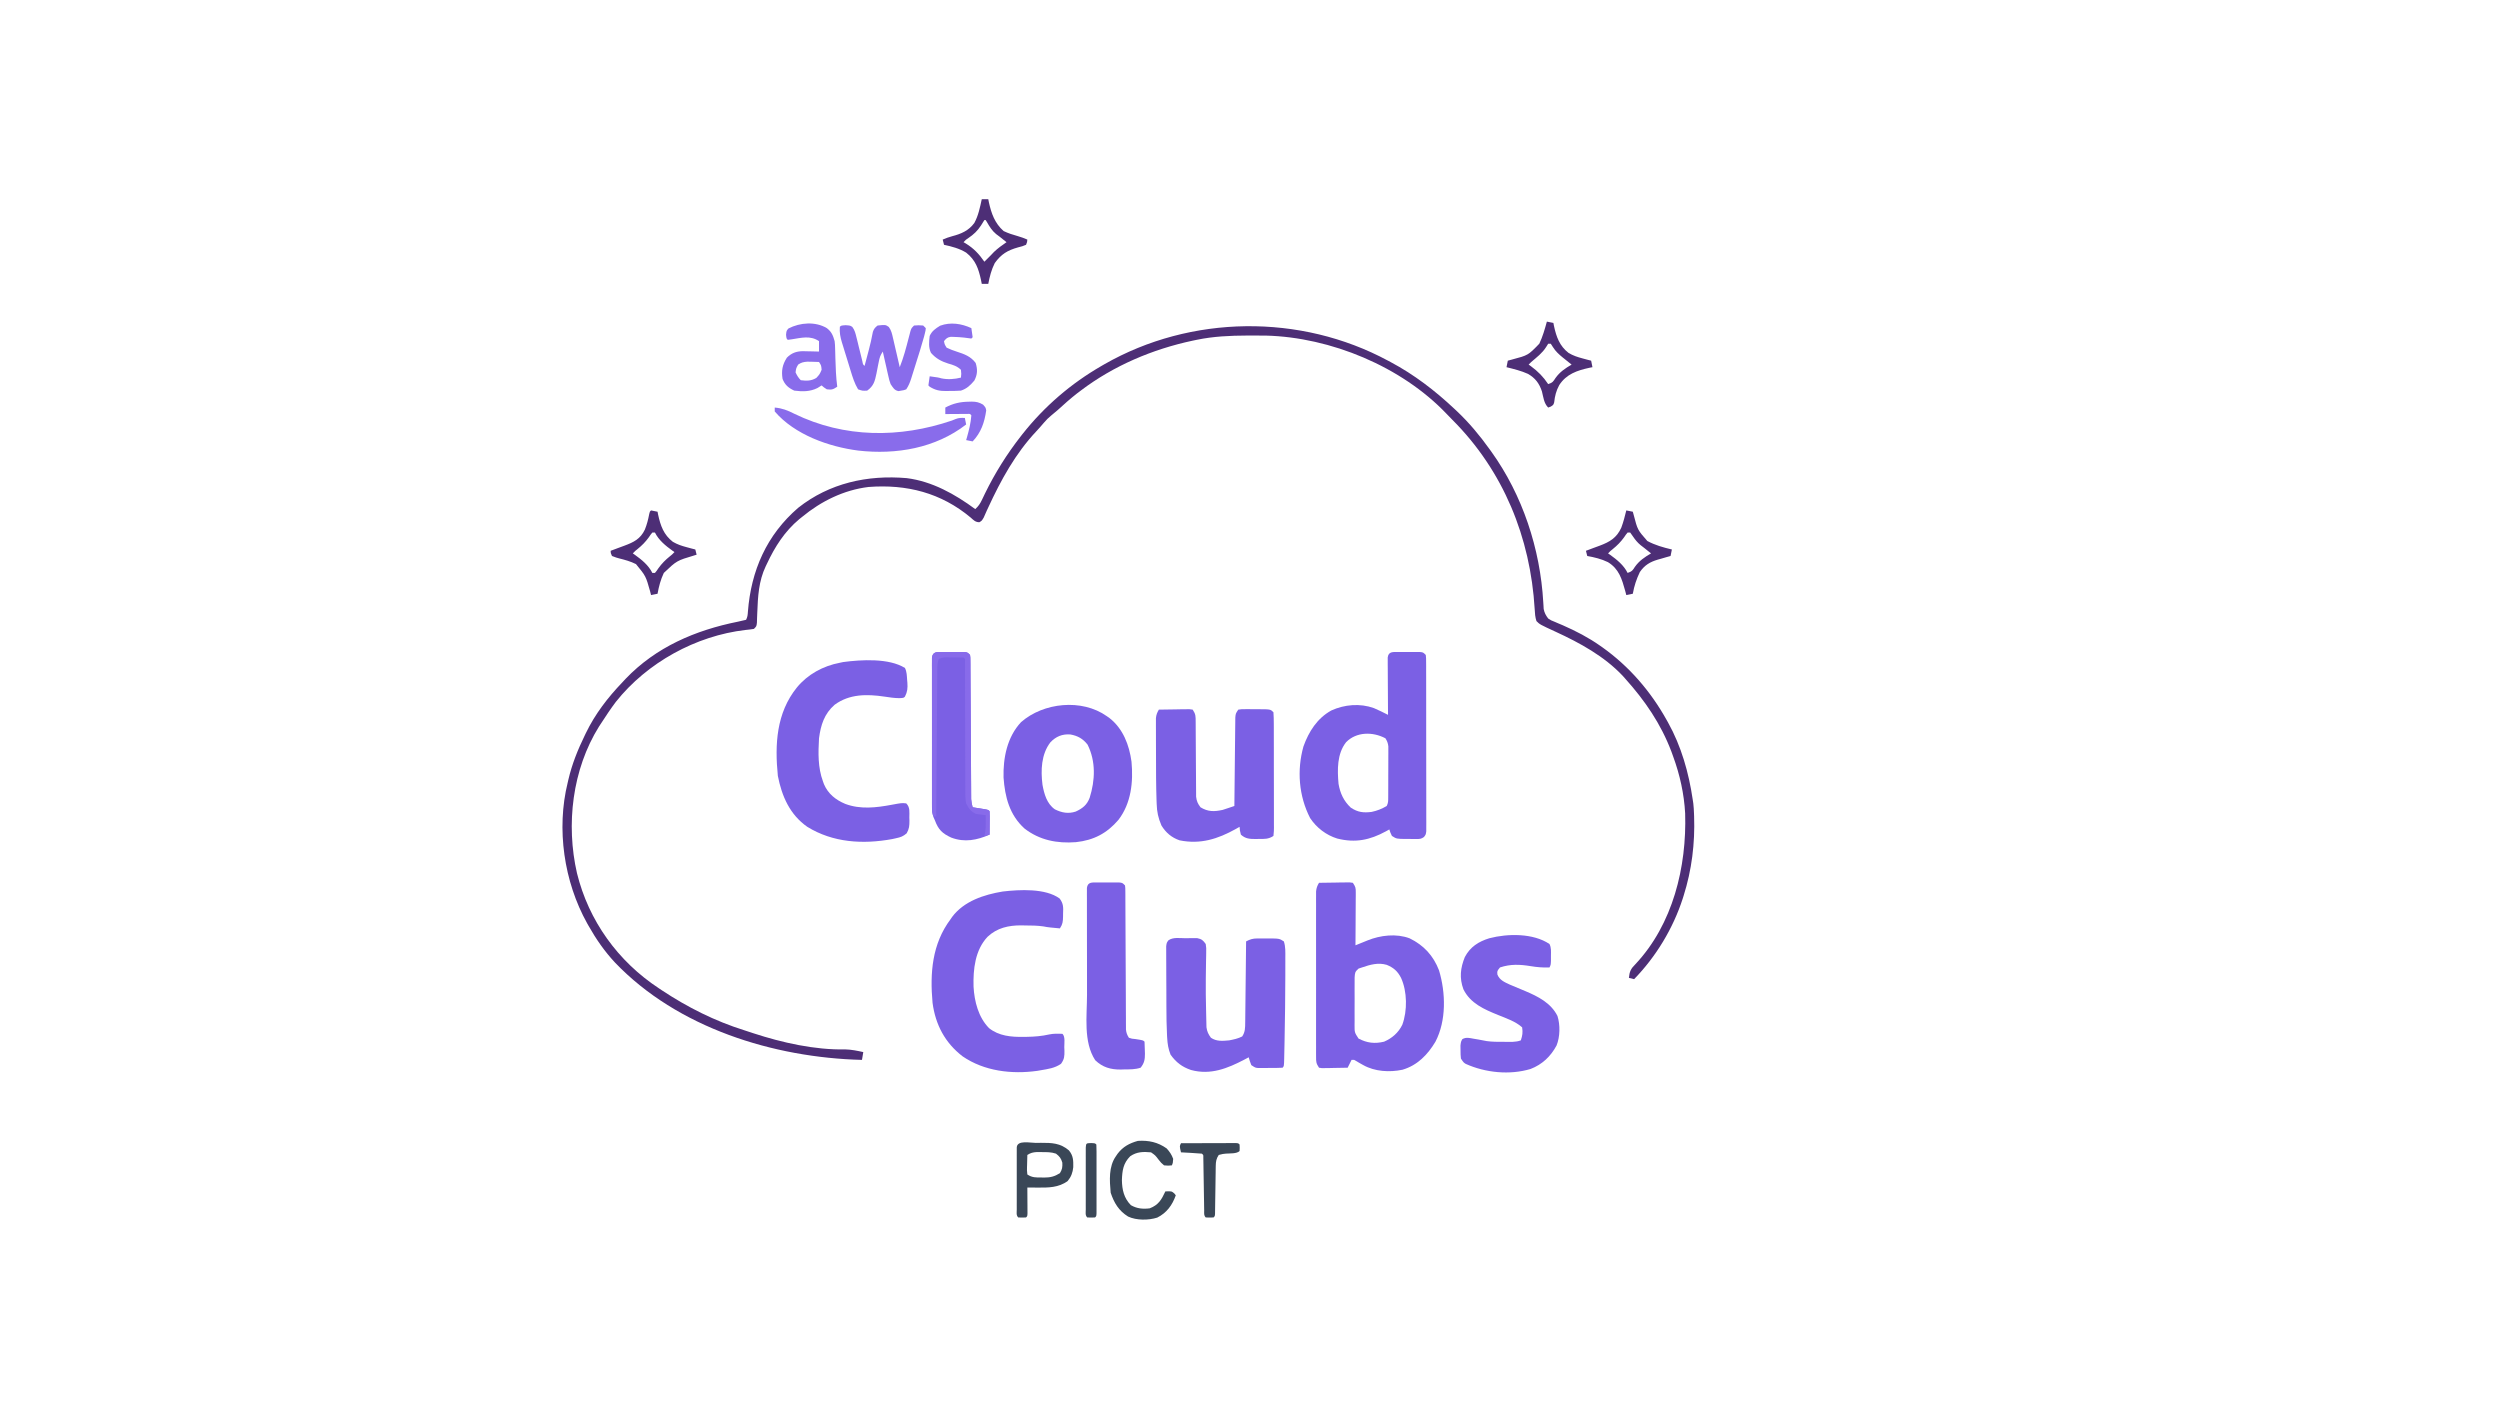 <?xml version="1.0" encoding="UTF-8"?>
<svg version="1.1" xmlns="http://www.w3.org/2000/svg" width="1920" height="1080">
<path d="M0 0 C0.663 0.352 1.327 0.704 2.01 1.066 C20.113 10.704 36.047 22.971 51 37 C51.525 37.491 52.049 37.981 52.59 38.487 C62.187 47.538 70.326 57.281 78 68 C78.448 68.62 78.897 69.239 79.358 69.877 C103.381 103.365 116.9 144.501 119.229 185.501 C119.289 186.41 119.349 187.318 119.41 188.254 C119.453 189.051 119.495 189.849 119.539 190.67 C120.135 193.682 121.156 195.546 123 198 C125.289 199.502 125.289 199.502 127.98 200.543 C128.972 200.972 129.963 201.4 130.985 201.842 C132.042 202.286 133.099 202.73 134.188 203.188 C144.416 207.687 153.867 212.561 163 219 C163.573 219.401 164.146 219.802 164.736 220.215 C185.299 234.859 201.776 254.039 214 276 C214.343 276.606 214.685 277.212 215.039 277.837 C225.243 296.117 230.956 316.376 234 337 C234.151 338.005 234.302 339.011 234.457 340.047 C234.767 342.709 234.915 345.321 235 348 C235.026 348.662 235.052 349.323 235.078 350.005 C235.797 370.744 233.264 391.203 227 411 C226.79 411.669 226.581 412.337 226.365 413.026 C218.945 436.022 205.837 457.695 189 475 C187.68 474.67 186.36 474.34 185 474 C185.453 469.142 186.483 466.969 189.938 463.562 C218.844 432.827 229.457 388.737 228.2 347.687 C227.389 332.713 224.147 318.058 219 304 C218.559 302.775 218.118 301.551 217.664 300.289 C209.515 278.814 197.275 260.996 182 244 C181.398 243.325 180.796 242.649 180.176 241.953 C165.972 226.927 147.362 216.767 128.812 208.227 C116.604 202.604 116.604 202.604 114 200 C112.987 196.971 112.805 194.013 112.641 190.836 C109.387 135.808 88.635 84.635 49.449 45.449 C47.916 43.916 46.404 42.363 44.922 40.781 C10.401 4.522 -44.009 -17.987 -93.78 -19.264 C-97.729 -19.327 -101.676 -19.331 -105.625 -19.312 C-106.457 -19.31 -107.29 -19.308 -108.147 -19.306 C-121.295 -19.252 -134.092 -18.699 -147 -16 C-147.938 -15.807 -148.877 -15.613 -149.844 -15.414 C-180.871 -8.8 -210.634 3.792 -236 23 C-237.406 24.062 -237.406 24.062 -238.84 25.145 C-243.995 29.172 -248.86 33.496 -253.676 37.922 C-255.269 39.346 -256.911 40.717 -258.59 42.039 C-260.746 43.793 -262.466 45.507 -264.25 47.625 C-266.126 49.831 -268.004 52.004 -269.992 54.109 C-286.177 71.302 -297.253 91.613 -307.09 112.891 C-307.418 113.593 -307.747 114.294 -308.085 115.018 C-308.92 116.827 -309.714 118.655 -310.504 120.484 C-312 123 -312 123 -313.91 124.09 C-316.982 123.958 -318.162 122.592 -320.438 120.562 C-343.252 101.445 -369.633 94.773 -399 97 C-417.955 99.304 -435.416 107.941 -450 120 C-450.73 120.583 -451.459 121.165 -452.211 121.766 C-463.34 131.059 -470.938 142.981 -477 156 C-477.294 156.601 -477.588 157.203 -477.892 157.822 C-483.358 169.297 -483.939 181.162 -484.419 193.664 C-484.472 194.97 -484.524 196.276 -484.578 197.621 C-484.631 199.391 -484.631 199.391 -484.685 201.197 C-485 204 -485 204 -487 206 C-489.135 206.347 -491.285 206.602 -493.438 206.812 C-531.61 211.242 -569.03 231.874 -593 262 C-596.902 267.178 -600.486 272.555 -604 278 C-604.648 278.985 -605.297 279.97 -605.965 280.984 C-626.519 313.983 -631.449 356.165 -622.875 393.625 C-613.874 430.163 -591.406 461.343 -560 482 C-559.254 482.499 -558.507 482.998 -557.738 483.513 C-538.103 496.541 -516.857 507.228 -494.339 514.265 C-492.02 514.994 -489.718 515.763 -487.414 516.539 C-465.355 523.764 -440.134 529.443 -416.875 528.938 C-412.149 529.04 -407.605 529.985 -403 531 C-403.33 532.98 -403.66 534.96 -404 537 C-471.947 535.311 -545.697 512.394 -593.644 462.282 C-601.705 453.65 -608.196 444.269 -614 434 C-614.361 433.364 -614.722 432.727 -615.093 432.072 C-632.874 400.109 -638.812 359.671 -630 324 C-629.834 323.279 -629.667 322.559 -629.496 321.816 C-626.711 309.896 -622.35 298.986 -617 288 C-616.687 287.344 -616.374 286.688 -616.051 286.012 C-609.019 271.416 -599.187 258.672 -588 247 C-586.793 245.699 -586.793 245.699 -585.562 244.371 C-562.178 219.908 -532.012 207.045 -499.316 200.459 C-497.199 200.029 -495.097 199.522 -493 199 C-491.874 196.747 -491.777 195.243 -491.605 192.738 C-489.197 161.261 -477.232 133.885 -453 113 C-428.943 93.998 -399.878 87.62 -369.632 90.202 C-350.099 92.677 -332.591 102.505 -317 114 C-314.635 111.845 -313.266 109.852 -311.906 106.965 C-311.522 106.165 -311.137 105.364 -310.74 104.54 C-310.331 103.681 -309.922 102.822 -309.5 101.938 C-301.835 86.278 -292.74 71.732 -282 58 C-281.583 57.466 -281.167 56.933 -280.738 56.383 C-263.871 35.053 -243.517 17.566 -220 4 C-219.287 3.587 -218.574 3.173 -217.839 2.747 C-151.375 -35.261 -67.242 -36.218 0 0 Z " fill="#4D2E76" transform="translate(1066,277)"/>
<path d="M0 0 C4.292 -0.087 8.583 -0.14 12.875 -0.188 C14.71 -0.225 14.71 -0.225 16.582 -0.264 C18.332 -0.278 18.332 -0.278 20.117 -0.293 C21.735 -0.317 21.735 -0.317 23.386 -0.341 C24.68 -0.172 24.68 -0.172 26 0 C28.105 3.157 28.247 3.874 28.227 7.471 C28.227 8.372 28.227 9.273 28.227 10.201 C28.216 11.17 28.206 12.139 28.195 13.137 C28.192 14.131 28.19 15.126 28.187 16.151 C28.176 19.33 28.15 22.508 28.125 25.688 C28.115 27.842 28.106 29.996 28.098 32.15 C28.076 37.434 28.042 42.717 28 48 C29.036 47.578 30.073 47.157 31.141 46.723 C32.51 46.169 33.88 45.616 35.25 45.062 C36.273 44.646 36.273 44.646 37.316 44.221 C47.185 40.244 59.352 38.786 69.562 42.625 C80.433 47.913 87.841 55.953 92.176 67.25 C97.347 84.505 97.872 105.8 89.422 122.031 C83.476 131.994 75.563 140.208 64.089 143.558 C54.198 145.651 42.83 144.979 34 140 C33.313 139.618 32.626 139.237 31.918 138.844 C30.273 137.906 28.636 136.954 27 136 C26.34 136 25.68 136 25 136 C24.01 137.98 23.02 139.96 22 142 C18.375 142.087 14.751 142.14 11.125 142.188 C10.092 142.213 9.06 142.238 7.996 142.264 C7.01 142.273 6.024 142.283 5.008 142.293 C3.641 142.317 3.641 142.317 2.247 142.341 C1.505 142.228 0.764 142.116 0 142 C-2.252 138.622 -2.251 137.495 -2.254 133.541 C-2.262 131.84 -2.262 131.84 -2.271 130.104 C-2.267 128.859 -2.263 127.613 -2.259 126.33 C-2.262 125.02 -2.266 123.709 -2.269 122.358 C-2.279 118.761 -2.275 115.164 -2.269 111.567 C-2.264 107.804 -2.268 104.041 -2.271 100.278 C-2.275 93.957 -2.27 87.636 -2.261 81.315 C-2.25 74.007 -2.253 66.7 -2.264 59.392 C-2.273 53.119 -2.275 46.846 -2.27 40.574 C-2.266 36.827 -2.266 33.08 -2.273 29.333 C-2.279 25.155 -2.27 20.977 -2.259 16.799 C-2.263 15.556 -2.267 14.313 -2.271 13.032 C-2.265 11.895 -2.26 10.757 -2.254 9.586 C-2.253 8.598 -2.252 7.61 -2.252 6.592 C-1.993 3.927 -1.361 2.283 0 0 Z M33 65 C32.13 65.291 31.259 65.582 30.362 65.882 C27.534 68.418 27.599 69.105 27.353 72.775 C27.32 74.807 27.316 76.839 27.336 78.871 C27.331 79.945 27.326 81.019 27.321 82.125 C27.318 84.397 27.327 86.67 27.348 88.942 C27.375 92.421 27.348 95.898 27.316 99.377 C27.32 101.583 27.326 103.79 27.336 105.996 C27.326 107.038 27.316 108.08 27.305 109.153 C27.293 114.924 27.293 114.924 30.342 119.606 C36.924 123.058 42.82 123.733 50 122 C56.165 119.315 60.974 115.126 63.969 109.027 C67.939 98.312 67.77 83.403 63 73 C60.313 67.817 57.299 65.187 52 63 C45.456 61.075 39.3 62.837 33 65 Z " fill="#7B60E4" transform="translate(1013,678)"/>
<path d="M0 0 C1.112 -0.003 2.225 -0.005 3.371 -0.008 C4.538 -0 5.704 0.008 6.906 0.016 C8.073 0.008 9.239 0 10.441 -0.008 C11.554 -0.005 12.666 -0.003 13.812 0 C14.837 0.002 15.861 0.005 16.916 0.007 C19.406 0.266 19.406 0.266 21.406 2.266 C21.661 4.659 21.661 4.659 21.667 7.725 C21.674 8.885 21.681 10.044 21.688 11.239 C21.686 12.517 21.683 13.796 21.681 15.113 C21.685 16.468 21.69 17.823 21.696 19.178 C21.71 22.864 21.71 26.55 21.708 30.236 C21.707 33.31 21.712 36.384 21.716 39.458 C21.728 46.709 21.728 53.961 21.722 61.212 C21.716 68.698 21.728 76.185 21.749 83.672 C21.767 90.094 21.773 96.516 21.77 102.938 C21.768 106.776 21.771 110.614 21.785 114.453 C21.797 118.062 21.795 121.67 21.782 125.279 C21.779 127.239 21.79 129.198 21.802 131.157 C21.795 132.319 21.788 133.482 21.78 134.679 C21.781 135.692 21.781 136.704 21.781 137.747 C21.406 140.266 21.406 140.266 20.009 142.092 C17.929 143.615 16.661 143.639 14.098 143.629 C13.268 143.628 12.439 143.628 11.584 143.627 C10.721 143.611 9.858 143.595 8.969 143.578 C8.11 143.581 7.25 143.585 6.365 143.588 C-1.042 143.525 -1.042 143.525 -4.594 141.266 C-5.844 138.641 -5.844 138.641 -6.594 136.266 C-7.883 136.989 -7.883 136.989 -9.199 137.727 C-21.571 144.436 -32.627 146.771 -46.594 143.266 C-55.115 140.627 -62.509 134.988 -67.438 127.512 C-76.143 110.6 -77.664 90.749 -72.551 72.555 C-68.432 61.119 -62.042 50.95 -51.156 44.914 C-41.031 40.284 -29.058 39.262 -18.469 43.078 C-14.754 44.627 -11.191 46.463 -7.594 48.266 C-7.598 47.694 -7.603 47.122 -7.607 46.533 C-7.651 40.596 -7.682 34.659 -7.704 28.722 C-7.714 26.505 -7.727 24.287 -7.745 22.07 C-7.769 18.888 -7.78 15.706 -7.789 12.523 C-7.799 11.528 -7.81 10.532 -7.82 9.506 C-7.82 8.585 -7.821 7.664 -7.821 6.715 C-7.825 5.903 -7.83 5.09 -7.834 4.252 C-7.265 -0.453 -3.897 0.009 0 0 Z M-39.781 69.266 C-46.807 78.154 -46.557 90.464 -45.594 101.266 C-44.326 108.559 -41.659 114.362 -36.219 119.516 C-30.836 123.104 -26.495 123.608 -20.203 122.816 C-16.068 121.943 -12.216 120.452 -8.594 118.266 C-7.418 115.915 -7.461 114.5 -7.448 111.879 C-7.442 110.972 -7.436 110.064 -7.429 109.128 C-7.428 108.145 -7.427 107.162 -7.426 106.148 C-7.422 105.14 -7.419 104.131 -7.416 103.092 C-7.411 100.955 -7.408 98.818 -7.408 96.681 C-7.406 93.411 -7.388 90.141 -7.369 86.871 C-7.366 84.797 -7.364 82.723 -7.363 80.648 C-7.356 79.669 -7.349 78.69 -7.342 77.681 C-7.346 76.31 -7.346 76.31 -7.351 74.911 C-7.349 74.108 -7.348 73.306 -7.347 72.48 C-7.625 69.985 -8.267 68.388 -9.594 66.266 C-19.428 61.108 -31.871 61.22 -39.781 69.266 Z " fill="#7B60E4" transform="translate(1073.594,500.734)"/>
<path d="M0 0 C2.944 3.957 2.826 6.761 2.617 11.555 C2.608 12.699 2.608 12.699 2.6 13.867 C2.516 17.7 2.346 19.681 0.18 22.93 C-1.362 22.786 -2.904 22.64 -4.445 22.492 C-5.733 22.37 -5.733 22.37 -7.047 22.246 C-9.82 21.93 -9.82 21.93 -12.484 21.41 C-17.184 20.733 -21.827 20.705 -26.57 20.68 C-27.509 20.659 -28.447 20.638 -29.414 20.617 C-39.225 20.563 -48.048 22.505 -55.375 29.391 C-64.974 39.563 -66.509 54.325 -66.133 67.73 C-65.498 79.068 -62.392 91.278 -54.23 99.539 C-46.705 105.56 -37.168 106.417 -27.883 106.242 C-26.434 106.23 -26.434 106.23 -24.957 106.217 C-19.17 106.119 -13.68 105.665 -8.023 104.379 C-4.562 103.673 -1.341 103.734 2.18 103.93 C4.424 106.174 3.506 111.169 3.555 114.18 C3.611 115.469 3.611 115.469 3.668 116.785 C3.729 121.153 3.637 123.286 1.047 126.93 C-3.817 130.322 -9.062 130.941 -14.82 131.93 C-15.574 132.062 -16.329 132.195 -17.105 132.332 C-36.776 135.099 -57.995 132.6 -74.57 121.18 C-88.066 110.771 -95.351 96.974 -97.622 80.119 C-99.702 57.177 -97.986 34.879 -83.82 15.93 C-83.417 15.338 -83.013 14.746 -82.598 14.137 C-73.492 1.967 -58.071 -3.002 -43.758 -5.383 C-30.854 -6.877 -10.912 -8.01 0 0 Z " fill="#7B60E4" transform="translate(813.82,690.07)"/>
<path d="M0 0 C1.481 2.963 1.455 6.057 1.688 9.312 C1.747 9.977 1.807 10.642 1.869 11.326 C2.165 15.421 1.9 18.344 0 22 C-1 23 -1 23 -4.188 23.188 C-8.113 23.152 -11.874 22.605 -15.75 22 C-29.181 20.01 -42.641 19.879 -54.031 28.277 C-61.967 35.221 -64.644 43.776 -66 54 C-66.624 65.134 -66.918 76.417 -63 87 C-62.733 87.743 -62.466 88.485 -62.191 89.25 C-59.033 96.662 -53.197 101.31 -45.875 104.375 C-34.241 108.762 -22.108 107.292 -10.181 105.067 C-2.481 103.636 -2.481 103.636 1 104 C4.079 107.079 3.369 110.69 3.375 114.812 C3.399 115.62 3.424 116.428 3.449 117.26 C3.469 121.184 3.288 123.486 1.34 126.965 C-1.389 129.338 -3.289 130.008 -6.812 130.75 C-7.809 130.972 -8.805 131.193 -9.832 131.422 C-32.336 135.529 -55.242 134.18 -75 122 C-88.447 112.595 -94.558 98.475 -97.613 82.867 C-100.028 58.717 -98.778 34.556 -83 15 C-74.7 4.868 -62.8 -1.58 -50 -4 C-49.141 -4.182 -48.283 -4.364 -47.398 -4.551 C-33.62 -6.372 -12.34 -7.698 0 0 Z " fill="#7B60E4" transform="translate(695,513)"/>
<path d="M0 0 C0.686 0.481 1.372 0.962 2.078 1.457 C12.524 9.65 17.267 22.176 19 35 C20.437 50.59 18.736 66.927 8.957 79.66 C0.113 89.996 -10.086 95.344 -23.738 96.782 C-38.121 97.893 -51.617 95.287 -63.203 86.289 C-74.722 75.87 -78.21 61.987 -79.277 47.141 C-79.669 32.021 -76.491 15.989 -65.816 4.59 C-48.545 -10.527 -19.145 -13.542 0 0 Z M-43.312 20.125 C-50.37 29.331 -50.75 41.57 -49.375 52.688 C-48.096 59.73 -46.029 67.276 -39.875 71.562 C-34.604 74.198 -29.505 75.166 -23.84 73.281 C-18.629 70.866 -15.198 68.221 -13.133 62.668 C-8.924 49.301 -8.292 34.792 -14.75 21.875 C-18.335 17.294 -22.229 15.128 -27.938 14.062 C-34.153 13.594 -39.054 15.603 -43.312 20.125 Z " fill="#7B60E4" transform="translate(850,550)"/>
<path d="M0 0 C1.575 -0.03 1.575 -0.03 3.182 -0.061 C4.699 -0.06 4.699 -0.06 6.246 -0.059 C7.631 -0.061 7.631 -0.061 9.045 -0.064 C12.432 0.611 13.572 1.628 15.562 4.438 C16.001 7.489 16.001 7.489 15.918 11.105 C15.905 12.096 15.905 12.096 15.892 13.106 C15.872 14.533 15.843 15.961 15.806 17.388 C15.71 21.204 15.685 25.02 15.648 28.836 C15.639 29.623 15.629 30.41 15.62 31.221 C15.533 39.012 15.62 46.794 15.822 54.582 C15.857 56.02 15.886 57.458 15.91 58.896 C15.943 60.906 15.996 62.916 16.051 64.926 C16.077 66.066 16.103 67.206 16.13 68.38 C16.609 71.769 17.557 73.69 19.562 76.438 C23.86 79.364 28.568 78.9 33.562 78.438 C37.039 77.774 40.406 77.064 43.562 75.438 C45.909 71.959 45.836 68.766 45.881 64.649 C45.896 63.639 45.896 63.639 45.912 62.608 C45.943 60.39 45.96 58.172 45.977 55.953 C45.995 54.412 46.015 52.871 46.035 51.329 C46.087 47.279 46.126 43.228 46.163 39.177 C46.203 35.041 46.255 30.905 46.305 26.77 C46.401 18.659 46.486 10.548 46.562 2.438 C49.625 0.819 51.67 0.182 55.152 0.172 C56.453 0.168 56.453 0.168 57.779 0.164 C59.126 0.176 59.126 0.176 60.5 0.188 C61.394 0.18 62.288 0.172 63.209 0.164 C72.042 0.19 72.042 0.19 75.562 2.438 C76.931 6.542 76.706 10.741 76.695 15.02 C76.697 15.886 76.698 16.753 76.699 17.646 C76.701 20.514 76.695 23.382 76.688 26.25 C76.686 27.23 76.685 28.21 76.684 29.22 C76.66 45.379 76.449 61.532 76.125 77.688 C76.105 78.728 76.086 79.768 76.066 80.84 C76.009 83.774 75.945 86.707 75.879 89.641 C75.862 90.521 75.845 91.401 75.828 92.308 C75.678 98.322 75.678 98.322 74.562 99.438 C71.111 99.689 67.647 99.623 64.188 99.625 C62.73 99.643 62.73 99.643 61.242 99.662 C60.309 99.664 59.376 99.666 58.414 99.668 C57.127 99.674 57.127 99.674 55.815 99.68 C53.562 99.438 53.562 99.438 50.562 97.438 C49.375 94.312 49.375 94.312 48.562 91.438 C47.547 91.98 46.531 92.523 45.484 93.082 C32.296 99.994 19.279 105.276 4.25 101.188 C-2.627 98.848 -7.176 95.357 -11.438 89.438 C-13.169 85.097 -13.783 81.188 -14.05 76.536 C-14.087 75.886 -14.125 75.236 -14.163 74.566 C-14.549 67.335 -14.62 60.1 -14.641 52.859 C-14.643 52.16 -14.646 51.46 -14.649 50.739 C-14.664 47.059 -14.673 43.38 -14.678 39.7 C-14.683 35.91 -14.708 32.121 -14.736 28.332 C-14.754 25.398 -14.76 22.464 -14.761 19.53 C-14.764 18.131 -14.772 16.733 -14.785 15.334 C-14.802 13.392 -14.799 11.449 -14.794 9.507 C-14.798 8.404 -14.801 7.301 -14.805 6.165 C-14.438 3.438 -14.438 3.438 -13.064 1.583 C-9.447 -0.965 -4.253 -0.029 0 0 Z " fill="#7B60E4" transform="translate(910.438,720.562)"/>
<path d="M0 0 C4.292 -0.087 8.583 -0.14 12.875 -0.188 C14.71 -0.225 14.71 -0.225 16.582 -0.264 C18.332 -0.278 18.332 -0.278 20.117 -0.293 C21.735 -0.317 21.735 -0.317 23.386 -0.341 C24.68 -0.172 24.68 -0.172 26 0 C28.385 3.578 28.256 5.162 28.271 9.412 C28.276 10.058 28.282 10.703 28.287 11.369 C28.297 12.77 28.303 14.171 28.305 15.572 C28.309 17.792 28.325 20.011 28.346 22.231 C28.401 28.541 28.432 34.852 28.456 41.162 C28.472 45.024 28.502 48.885 28.541 52.746 C28.553 54.216 28.559 55.685 28.559 57.155 C28.559 59.213 28.577 61.271 28.599 63.33 C28.604 64.5 28.61 65.67 28.615 66.875 C29.044 70.359 29.892 72.216 32 75 C37.715 78.499 42.541 78.413 49 77 C50.563 76.501 52.122 75.987 53.676 75.461 C54.891 75.052 54.891 75.052 56.13 74.635 C57.056 74.32 57.056 74.32 58 74 C58.008 73.117 58.016 72.234 58.025 71.325 C58.102 63.011 58.19 54.697 58.288 46.384 C58.338 42.109 58.384 37.835 58.422 33.561 C58.459 29.437 58.505 25.313 58.558 21.19 C58.577 19.615 58.592 18.041 58.603 16.466 C58.62 14.263 58.649 12.061 58.681 9.858 C58.694 8.604 58.708 7.349 58.722 6.056 C59 3 59 3 61 0 C63.49 -0.372 63.49 -0.372 66.594 -0.363 C67.706 -0.363 68.819 -0.362 69.965 -0.361 C71.131 -0.345 72.298 -0.329 73.5 -0.312 C75.25 -0.317 75.25 -0.317 77.035 -0.322 C85.733 -0.267 85.733 -0.267 88 2 C88.204 5.002 88.283 7.912 88.275 10.916 C88.28 11.84 88.285 12.763 88.29 13.715 C88.304 16.779 88.303 19.842 88.301 22.906 C88.305 25.029 88.309 27.151 88.314 29.273 C88.321 33.725 88.321 38.177 88.316 42.629 C88.31 48.346 88.327 54.063 88.35 59.78 C88.365 64.164 88.366 68.547 88.363 72.931 C88.363 75.039 88.368 77.148 88.378 79.256 C88.391 82.199 88.384 85.141 88.372 88.084 C88.38 88.962 88.388 89.84 88.395 90.745 C88.374 93.166 88.374 93.166 88 97 C84.184 99.544 81.046 99.331 76.625 99.312 C75.492 99.337 75.492 99.337 74.336 99.361 C69.829 99.365 66.476 99.187 63 96 C62.188 92.812 62.188 92.812 62 90 C60.567 90.814 60.567 90.814 59.105 91.645 C45.251 99.38 31.903 103.613 15.934 100.379 C9.784 98.266 5.406 94.53 2 89 C-0.456 83.281 -1.502 78.536 -1.676 72.344 C-1.709 71.497 -1.741 70.649 -1.775 69.776 C-2.168 58.309 -2.186 46.831 -2.185 35.358 C-2.188 31.451 -2.206 27.544 -2.225 23.637 C-2.228 21.143 -2.23 18.65 -2.23 16.156 C-2.238 14.993 -2.245 13.829 -2.252 12.631 C-2.249 11.554 -2.246 10.478 -2.243 9.369 C-2.244 8.426 -2.246 7.482 -2.247 6.51 C-1.989 3.888 -1.332 2.251 0 0 Z " fill="#7B60E4" transform="translate(890,545)"/>
<path d="M0 0 C1.486 2.972 1.132 5.696 1.125 9 C1.129 10.887 1.129 10.887 1.133 12.812 C1 16 1 16 0 18 C-4.975 18.195 -9.52 17.82 -14.438 17 C-22.778 15.652 -29.914 15.305 -38 18 C-40.225 20.737 -40.225 20.737 -40 23.438 C-38.328 27.721 -34.502 29.303 -30.498 31.161 C-26.573 32.853 -22.627 34.489 -18.674 36.113 C-8.778 40.285 1.114 45.268 6.137 55.262 C8.295 62.107 8.156 71.253 5.438 77.938 C0.909 86.374 -5.583 92.521 -14.508 95.969 C-30.517 100.785 -49.22 98.878 -64.328 92.062 C-66 91 -66 91 -68 88 C-68.301 84.969 -68.301 84.969 -68.312 81.5 C-68.329 80.355 -68.346 79.211 -68.363 78.031 C-68 75 -68 75 -66.906 73.047 C-63.885 71.388 -61.521 72.168 -58.188 72.75 C-56.985 72.951 -55.782 73.152 -54.543 73.359 C-52.409 73.745 -50.278 74.145 -48.152 74.57 C-43.882 75.152 -39.68 75.145 -35.375 75.125 C-34.529 75.129 -33.684 75.133 -32.812 75.137 C-31.995 75.135 -31.178 75.134 -30.336 75.133 C-29.231 75.131 -29.231 75.131 -28.103 75.129 C-25.898 74.994 -24.07 74.785 -22 74 C-20.751 70.252 -20.39 67.934 -21 64 C-26.1 59.419 -33.24 57.042 -39.5 54.5 C-50.153 50.175 -60.743 45.634 -66.102 34.766 C-69.292 26.118 -68.424 18.415 -65 10 C-60.848 2.151 -54.522 -1.842 -46.211 -4.422 C-32.046 -8.126 -12.46 -8.4 0 0 Z " fill="#7B60E4" transform="translate(1190,725)"/>
<path d="M0 0 C1.112 -0.003 2.225 -0.005 3.371 -0.008 C4.538 -0 5.704 0.008 6.906 0.016 C8.073 0.008 9.239 0 10.441 -0.008 C11.554 -0.005 12.666 -0.003 13.812 0 C14.837 0.002 15.861 0.005 16.916 0.007 C19.406 0.266 19.406 0.266 21.406 2.266 C21.665 4.265 21.665 4.265 21.678 6.769 C21.688 7.717 21.697 8.665 21.707 9.641 C21.708 10.684 21.709 11.727 21.709 12.802 C21.718 13.898 21.726 14.994 21.735 16.124 C21.761 19.762 21.773 23.4 21.785 27.039 C21.801 29.56 21.819 32.081 21.837 34.602 C21.878 40.572 21.911 46.542 21.939 52.512 C21.993 63.83 22.061 75.149 22.137 86.467 C22.16 90.19 22.176 93.913 22.192 97.635 C22.205 99.913 22.219 102.192 22.233 104.47 C22.235 105.509 22.238 106.548 22.241 107.619 C22.247 108.572 22.254 109.526 22.261 110.508 C22.265 111.335 22.269 112.162 22.273 113.014 C22.404 115.22 22.796 117.148 23.406 119.266 C24.261 119.398 25.116 119.531 25.996 119.668 C27.653 119.933 27.653 119.933 29.344 120.203 C30.446 120.377 31.548 120.551 32.684 120.73 C35.406 121.266 35.406 121.266 36.406 122.266 C36.493 123.608 36.513 124.955 36.504 126.301 C36.501 127.11 36.497 127.919 36.494 128.752 C36.482 130.027 36.482 130.027 36.469 131.328 C36.464 132.182 36.46 133.036 36.455 133.916 C36.443 136.033 36.425 138.149 36.406 140.266 C26.785 144.521 17.141 146.434 6.906 142.516 C0.073 139.337 -2.945 136.454 -5.594 129.266 C-5.946 128.475 -6.297 127.684 -6.66 126.869 C-7.661 124.079 -7.845 122.001 -7.848 119.046 C-7.853 118.016 -7.859 116.985 -7.865 115.923 C-7.861 114.804 -7.857 113.684 -7.853 112.531 C-7.856 111.343 -7.86 110.156 -7.863 108.932 C-7.87 105.684 -7.869 102.437 -7.862 99.189 C-7.857 95.789 -7.862 92.39 -7.865 88.99 C-7.869 83.285 -7.864 77.58 -7.854 71.874 C-7.844 65.274 -7.847 58.674 -7.858 52.074 C-7.867 46.407 -7.869 40.74 -7.863 35.072 C-7.86 31.688 -7.86 28.303 -7.866 24.918 C-7.871 21.15 -7.864 17.381 -7.853 13.613 C-7.857 12.487 -7.861 11.361 -7.865 10.201 C-7.859 9.179 -7.854 8.157 -7.848 7.104 C-7.847 6.213 -7.846 5.321 -7.845 4.403 C-7.279 -0.411 -4.037 0.009 0 0 Z " fill="#7B60E4" transform="translate(723.594,500.734)"/>
<path d="M0 0 C1.112 -0.003 2.225 -0.005 3.371 -0.008 C4.538 -0 5.704 0.008 6.906 0.016 C8.073 0.008 9.239 0 10.441 -0.008 C11.554 -0.005 12.666 -0.003 13.812 0 C14.837 0.002 15.861 0.005 16.916 0.007 C19.406 0.266 19.406 0.266 21.406 2.266 C21.662 4.265 21.662 4.265 21.671 6.769 C21.684 8.191 21.684 8.191 21.696 9.641 C21.695 10.684 21.694 11.727 21.693 12.802 C21.7 13.898 21.707 14.994 21.714 16.124 C21.728 18.51 21.737 20.896 21.742 23.282 C21.75 27.055 21.771 30.829 21.794 34.602 C21.843 42.615 21.876 50.628 21.906 58.641 C21.942 67.916 21.984 77.192 22.042 86.467 C22.062 90.19 22.071 93.912 22.078 97.635 C22.091 99.913 22.105 102.192 22.119 104.47 C22.118 105.509 22.117 106.548 22.116 107.619 C22.124 108.572 22.133 109.526 22.141 110.508 C22.144 111.335 22.147 112.162 22.15 113.014 C22.436 115.529 23.039 117.142 24.406 119.266 C26.708 120.044 26.708 120.044 29.406 120.266 C35.315 121.175 35.315 121.175 36.406 122.266 C36.56 124.698 36.638 127.082 36.656 129.516 C36.677 130.185 36.697 130.854 36.719 131.543 C36.754 135.967 36.198 138.796 33.406 142.266 C29.195 143.669 25.193 143.53 20.781 143.578 C19.916 143.607 19.051 143.636 18.16 143.666 C10.38 143.742 4.223 141.96 -1.469 136.516 C-10.715 122.374 -7.757 102.339 -7.762 86.125 C-7.765 83.706 -7.768 81.287 -7.772 78.868 C-7.778 73.828 -7.78 68.789 -7.779 63.75 C-7.779 57.28 -7.793 50.81 -7.81 44.34 C-7.821 39.359 -7.823 34.379 -7.822 29.398 C-7.824 27.011 -7.828 24.623 -7.836 22.236 C-7.846 18.916 -7.843 15.596 -7.837 12.276 C-7.842 11.286 -7.848 10.296 -7.854 9.276 C-7.85 8.377 -7.845 7.477 -7.841 6.55 C-7.842 5.374 -7.842 5.374 -7.843 4.175 C-7.237 -0.47 -3.837 0.008 0 0 Z " fill="#7B60E4" transform="translate(842.594,677.734)"/>
<path d="M0 0 C3.625 0.25 3.625 0.25 5.24 1.38 C7.131 3.933 7.66 6.332 8.414 9.414 C8.716 10.618 9.017 11.822 9.328 13.062 C9.632 14.321 9.937 15.579 10.25 16.875 C10.864 19.368 11.481 21.86 12.102 24.352 C12.37 25.458 12.639 26.565 12.917 27.706 C13.377 30.166 13.377 30.166 14.625 31.25 C15.419 28.271 16.21 25.292 17 22.312 C17.333 21.066 17.333 21.066 17.672 19.795 C18.957 14.937 20.101 10.105 20.987 5.158 C21.773 2.808 22.665 1.754 24.625 0.25 C30.685 -0.399 30.685 -0.399 33.23 1.359 C35.211 4.045 35.698 6.642 36.449 9.887 C36.6 10.526 36.751 11.166 36.907 11.824 C37.386 13.86 37.849 15.898 38.312 17.938 C38.635 19.321 38.959 20.705 39.283 22.088 C40.075 25.473 40.854 28.86 41.625 32.25 C44.537 24.932 46.506 17.476 48.463 9.855 C48.714 8.905 48.964 7.955 49.223 6.977 C49.444 6.116 49.666 5.256 49.895 4.37 C50.625 2.25 50.625 2.25 52.625 0.25 C56.125 0 56.125 0 59.625 0.25 C60.615 1.24 60.615 1.24 61.625 2.25 C61.472 4.118 61.472 4.118 60.908 6.348 C60.707 7.155 60.505 7.962 60.297 8.794 C59.298 12.446 58.234 16.069 57.094 19.68 C56.857 20.437 56.621 21.194 56.377 21.974 C55.881 23.556 55.384 25.137 54.884 26.718 C54.121 29.138 53.367 31.561 52.613 33.984 C52.128 35.529 51.643 37.073 51.156 38.617 C50.932 39.339 50.708 40.061 50.477 40.805 C49.467 43.981 48.488 46.455 46.625 49.25 C44.82 49.938 44.82 49.938 42.75 50.25 C42.072 50.374 41.394 50.498 40.695 50.625 C37.407 50.029 36.48 47.923 34.625 45.25 C33.62 42.387 33.62 42.387 32.922 39.293 C32.664 38.181 32.406 37.069 32.141 35.924 C31.888 34.773 31.635 33.623 31.375 32.438 C31.107 31.268 30.839 30.098 30.562 28.893 C29.905 26.014 29.259 23.134 28.625 20.25 C26.652 23.209 26.163 24.774 25.512 28.18 C25.315 29.14 25.119 30.1 24.916 31.09 C24.516 33.104 24.125 35.119 23.744 37.137 C22.526 42.989 21.608 46.712 16.625 50.25 C13 50.438 13 50.438 9.625 49.25 C6.929 44.777 5.44 39.963 3.926 35 C3.686 34.224 3.446 33.447 3.199 32.647 C2.696 31.015 2.196 29.381 1.699 27.746 C0.939 25.255 0.164 22.768 -0.611 20.281 C-1.1 18.688 -1.588 17.094 -2.074 15.5 C-2.305 14.762 -2.537 14.025 -2.775 13.265 C-4.01 9.154 -4.727 5.594 -4.375 1.25 C-3.375 0.25 -3.375 0.25 0 0 Z " fill="#896CEB" transform="translate(649.375,249.75)"/>
<path d="M0 0 C5.729 0.507 9.906 2.156 15 4.75 C53.476 23.501 95.976 23.564 136 10 C136.958 9.612 137.916 9.224 138.902 8.824 C141.378 7.852 143.364 7.849 146 8 C146.33 9.65 146.66 11.3 147 13 C123.414 31.258 93.289 36.338 64.178 33.05 C41.551 30.136 15.343 20.892 0 3 C0 2.01 0 1.02 0 0 Z " fill="#896CEB" transform="translate(595,313)"/>
<path d="M0 0 C3.702 2.901 4.732 5.531 6 10 C6.303 12.925 6.303 12.925 6.379 15.957 C6.413 17.07 6.447 18.183 6.482 19.33 C6.509 20.479 6.535 21.628 6.562 22.812 C6.761 30.266 7.049 37.601 8 45 C4.742 47.172 3.776 47.46 0 47 C-2.312 45.5 -2.312 45.5 -4 44 C-5.052 44.66 -6.104 45.32 -7.188 46 C-12.916 48.859 -18.741 48.807 -25 48 C-29.479 45.915 -32.189 43.628 -34 39 C-34.987 32.651 -34.126 28.087 -30.68 22.691 C-27.19 19.178 -23.566 17.837 -18.695 17.707 C-17.172 17.727 -15.648 17.762 -14.125 17.812 C-12.949 17.833 -12.949 17.833 -11.75 17.854 C-9.833 17.889 -7.916 17.942 -6 18 C-6 15.36 -6 12.72 -6 10 C-12.744 5.443 -19.574 7.473 -27.125 8.625 C-28.074 8.749 -29.023 8.873 -30 9 C-31 8 -31 8 -31.312 5.125 C-31 2 -31 2 -29.438 0.25 C-20.515 -4.326 -8.791 -5.237 0 0 Z M-22 28 C-23.592 30.774 -23.592 30.774 -24 34 C-22.885 36.39 -21.86 38.14 -20 40 C-15.477 40.57 -12.027 40.612 -8.062 38.25 C-5.474 35.436 -5.474 35.436 -4 32 C-4.275 28.684 -4.275 28.684 -6 26 C-7.934 25.874 -9.874 25.824 -11.812 25.812 C-13.4 25.791 -13.4 25.791 -15.02 25.77 C-17.965 25.997 -19.58 26.346 -22 28 Z " fill="#896CEB" transform="translate(635,252)"/>
<path d="M0 0 C1.264 -0.021 2.528 -0.041 3.83 -0.062 C12.252 -0.098 18.733 0.097 25.375 5.75 C28.747 9.837 28.789 13.513 28.707 18.613 C28.28 22.792 27.121 25.996 24.438 29.25 C17.533 34.417 9.287 34.411 1 34.312 C0.268 34.308 -0.463 34.303 -1.217 34.299 C-2.999 34.287 -4.781 34.269 -6.562 34.25 C-6.557 34.911 -6.552 35.572 -6.547 36.254 C-6.526 39.232 -6.513 42.21 -6.5 45.188 C-6.492 46.228 -6.483 47.269 -6.475 48.342 C-6.471 49.331 -6.468 50.321 -6.465 51.34 C-6.46 52.256 -6.454 53.173 -6.449 54.117 C-6.562 56.25 -6.562 56.25 -7.562 57.25 C-10.562 57.375 -10.562 57.375 -13.562 57.25 C-15.255 55.557 -14.69 53.421 -14.692 51.104 C-14.697 49.457 -14.697 49.457 -14.701 47.777 C-14.699 46.582 -14.697 45.387 -14.695 44.156 C-14.696 42.939 -14.697 41.722 -14.698 40.468 C-14.699 37.889 -14.697 35.31 -14.693 32.731 C-14.688 28.767 -14.693 24.804 -14.699 20.84 C-14.699 18.341 -14.697 15.842 -14.695 13.344 C-14.697 12.149 -14.699 10.954 -14.701 9.723 C-14.698 8.625 -14.695 7.528 -14.692 6.396 C-14.691 5.425 -14.69 4.453 -14.689 3.452 C-14.354 -2.37 -4.364 0.017 0 0 Z M-6.562 9.25 C-6.643 11.709 -6.703 14.165 -6.75 16.625 C-6.775 17.324 -6.8 18.022 -6.826 18.742 C-6.892 21.017 -6.892 21.017 -6.562 24.25 C-2.874 26.709 -0.018 26.582 4.25 26.562 C5.299 26.587 5.299 26.587 6.369 26.611 C11.139 26.616 14.405 25.792 18.438 23.25 C20.258 20.321 20.453 18.632 20.312 15.188 C19.297 11.777 18.239 10.411 15.438 8.25 C11.829 6.989 8.229 7.083 4.438 7.062 C3.221 7.048 2.004 7.034 0.75 7.02 C-2.334 7.234 -3.989 7.622 -6.562 9.25 Z " fill="#3A4757" transform="translate(795.562,877.75)"/>
<path d="M0 0 C2.263 2.461 3.868 4.847 5 8 C4.812 11 4.812 11 4 13 C1.266 13.277 1.266 13.277 -2 13 C-4.266 11.066 -4.266 11.066 -6.25 8.562 C-8.726 5.289 -8.726 5.289 -12 3 C-17.963 2.442 -22.929 2.498 -28 6 C-33.383 11.383 -34.118 17.016 -34.375 24.312 C-34.246 31.79 -32.818 38.111 -27.5 43.562 C-22.878 46.22 -18.304 46.675 -13 46 C-6.268 43.376 -3.979 39.424 -1 33 C3.773 32.812 3.773 32.812 5.812 34.5 C6.204 34.995 6.596 35.49 7 36 C4.333 43.555 0.016 49.492 -7.234 53.117 C-13.893 55.243 -23.214 55.34 -29.625 52.312 C-36.791 47.861 -40.39 41.829 -43 34 C-43.854 24.63 -44.625 13.984 -39 6 C-38.564 5.359 -38.129 4.719 -37.68 4.059 C-33.533 -1.368 -28.569 -4.013 -22.062 -5.812 C-13.831 -6.316 -6.836 -4.839 0 0 Z " fill="#3A4757" transform="translate(896,882)"/>
<path d="M0 0 C0.381 2.326 0.713 4.661 1 7 C0.67 7.33 0.34 7.66 0 8 C-1.868 7.762 -3.736 7.522 -5.602 7.27 C-8.179 6.98 -10.72 6.822 -13.312 6.75 C-14.544 6.711 -14.544 6.711 -15.801 6.672 C-18.476 7.071 -19.323 7.938 -21 10 C-20.568 12.464 -20.568 12.464 -19 15 C-16.346 16.252 -13.961 17.196 -11.188 18.062 C-5.394 19.934 -0.498 21.669 3.312 26.75 C4.866 31.834 4.715 35.622 2.312 40.25 C-0.763 43.908 -3.433 46.478 -8 48 C-10.933 48.249 -13.87 48.231 -16.812 48.25 C-17.607 48.271 -18.402 48.291 -19.221 48.312 C-24.252 48.346 -27.61 47.729 -32 45 C-32.33 44.67 -32.66 44.34 -33 44 C-32.713 41.661 -32.381 39.326 -32 37 C-25.371 37.892 -25.371 37.892 -23.062 38.562 C-18.071 39.621 -12.917 39.229 -8 38 C-7.666 35.126 -7.666 35.126 -8 32 C-10.931 29.187 -13.956 28.272 -17.812 27.188 C-23.271 25.459 -27.196 23.308 -31 19 C-32.987 15.026 -32.531 10.321 -32 6 C-30.296 2.179 -27.469 0.287 -23.938 -1.875 C-15.947 -4.806 -7.517 -3.469 0 0 Z " fill="#896CEB" transform="translate(746,252)"/>
<path d="M0 0 C2.475 0.495 2.475 0.495 5 1 C5.147 1.762 5.294 2.524 5.445 3.309 C7.277 11.742 9.732 18.713 16.738 24.109 C20.254 26.147 23.453 27.214 27.375 28.25 C28.62 28.585 29.865 28.92 31.148 29.266 C32.56 29.629 32.56 29.629 34 30 C34.495 32.475 34.495 32.475 35 35 C34.25 35.147 33.5 35.294 32.727 35.445 C23.199 37.533 15.014 40.266 9.5 48.75 C7.159 53.065 6.125 57.103 5.617 61.969 C5 64 5 64 2.945 65.281 C2.303 65.518 1.661 65.756 1 66 C-2.319 62.681 -2.674 58.045 -3.805 53.578 C-5.878 47.371 -8.873 43.432 -14.43 40.168 C-19.718 37.765 -25.382 36.412 -31 35 C-30.67 33.35 -30.34 31.7 -30 30 C-28.926 29.709 -27.852 29.417 -26.746 29.117 C-14.411 25.853 -14.411 25.853 -5.812 16.969 C-3.221 11.558 -1.59 5.77 0 0 Z M1 17 C0.484 17.825 -0.031 18.65 -0.562 19.5 C-3.496 24.185 -7.845 27.438 -12 31 C-12.66 31.66 -13.32 32.32 -14 33 C-13.42 33.413 -12.84 33.825 -12.242 34.25 C-6.797 38.275 -2.739 42.355 1 48 C4.441 46.853 4.724 46.231 6.625 43.312 C9.978 38.614 14.07 35.892 19 33 C18.319 32.464 17.639 31.927 16.938 31.375 C15.968 30.591 14.999 29.808 14 29 C13.422 28.541 12.845 28.082 12.25 27.609 C9.259 25.16 6.763 22.909 4.688 19.625 C4.131 18.759 3.574 17.892 3 17 C2.34 17 1.68 17 1 17 Z " fill="#4D2E76" transform="translate(1188,247)"/>
<path d="M0 0 C1.675 0.286 3.344 0.618 5 1 C5.147 1.762 5.294 2.524 5.445 3.309 C7.277 11.742 9.732 18.713 16.738 24.109 C20.254 26.147 23.453 27.214 27.375 28.25 C28.62 28.585 29.865 28.92 31.148 29.266 C32.56 29.629 32.56 29.629 34 30 C34.495 31.98 34.495 31.98 35 34 C34.455 34.17 33.909 34.34 33.348 34.516 C19.758 38.57 19.758 38.57 9.816 48.004 C7.373 53.151 6.005 58.408 5 64 C2.525 64.495 2.525 64.495 0 65 C-0.227 64.093 -0.454 63.185 -0.688 62.25 C-3.994 50.452 -3.994 50.452 -11.559 41.23 C-15.677 39.155 -20.112 37.943 -24.577 36.823 C-26.648 36.273 -26.648 36.273 -30 35 C-30.977 32.852 -30.977 32.852 -31 31 C-29.886 30.587 -28.773 30.175 -27.625 29.75 C-26.534 29.336 -26.534 29.336 -25.422 28.914 C-23.771 28.291 -22.114 27.682 -20.453 27.086 C-13.306 24.422 -8.169 21.925 -4.75 14.75 C-3.165 10.829 -2.166 6.903 -1.395 2.75 C-1 1 -1 1 0 0 Z M1 17 C-0.342 18.591 -0.342 18.591 -1.688 20.625 C-4.284 24.223 -7.039 26.995 -10.484 29.773 C-12.137 31.067 -12.137 31.067 -14 33 C-13.238 33.528 -13.238 33.528 -12.461 34.066 C-7.15 37.876 -1.978 42.045 1 48 C1.66 48 2.32 48 3 48 C4.342 46.409 4.342 46.409 5.688 44.375 C8.284 40.777 11.039 38.005 14.484 35.227 C16.137 33.933 16.137 33.933 18 32 C17.492 31.648 16.984 31.296 16.461 30.934 C11.15 27.124 5.978 22.955 3 17 C2.34 17 1.68 17 1 17 Z " fill="#4D2E76" transform="translate(500,392)"/>
<path d="M0 0 C2.475 0.495 2.475 0.495 5 1 C5.346 2.268 5.346 2.268 5.699 3.562 C8.656 14.939 8.656 14.939 16.156 23.488 C22.117 26.685 28.44 28.466 35 30 C34.67 31.65 34.34 33.3 34 35 C32.915 35.303 31.829 35.606 30.711 35.918 C29.265 36.34 27.82 36.764 26.375 37.188 C25.662 37.384 24.949 37.581 24.215 37.783 C18.187 39.58 14.026 42.029 10.391 47.359 C7.758 52.878 6.069 57.973 5 64 C2.525 64.495 2.525 64.495 0 65 C-0.28 63.938 -0.559 62.876 -0.848 61.781 C-3.365 52.712 -5.632 44.849 -14.133 39.711 C-19.19 37.262 -24.49 35.99 -30 35 C-30.33 33.68 -30.66 32.36 -31 31 C-29.886 30.587 -28.773 30.175 -27.625 29.75 C-26.534 29.336 -26.534 29.336 -25.422 28.914 C-23.771 28.291 -22.114 27.682 -20.453 27.086 C-12.696 24.195 -7.435 21.103 -3.879 13.336 C-2.243 8.987 -1.095 4.512 0 0 Z M1 17 C-0.342 18.591 -0.342 18.591 -1.688 20.625 C-4.284 24.223 -7.039 26.995 -10.484 29.773 C-12.137 31.067 -12.137 31.067 -14 33 C-13.238 33.528 -13.238 33.528 -12.461 34.066 C-7.15 37.876 -1.978 42.045 1 48 C4.441 46.853 4.724 46.231 6.625 43.312 C9.978 38.614 14.07 35.892 19 33 C18.299 32.443 17.598 31.886 16.875 31.312 C15.926 30.549 14.977 29.786 14 29 C13.01 28.237 12.02 27.474 11 26.688 C8.645 24.745 6.975 22.704 5.25 20.188 C4.136 18.61 4.136 18.61 3 17 C2.34 17 1.68 17 1 17 Z " fill="#4D2E76" transform="translate(1249,392)"/>
<path d="M0 0 C1.65 0 3.3 0 5 0 C5.147 0.75 5.294 1.5 5.445 2.273 C7.339 10.916 9.989 18.445 16.75 24.438 C20.321 26.154 23.84 27.287 27.652 28.34 C30.185 29.052 32.586 29.954 35 31 C34.887 32.875 34.887 32.875 34 35 C31.27 36.125 31.27 36.125 27.812 37 C19.76 39.271 14.976 42.142 10 49 C7.368 54.166 6.089 59.35 5 65 C3.35 65 1.7 65 0 65 C-0.196 64.022 -0.392 63.043 -0.594 62.035 C-2.504 53.349 -4.723 46.718 -12 41 C-17.282 37.792 -23.006 36.308 -29 35 C-29.33 33.68 -29.66 32.36 -30 31 C-27.608 29.963 -25.248 29.064 -22.723 28.41 C-15.851 26.621 -10.03 24.142 -5.723 18.254 C-2.614 12.612 -1.373 6.242 0 0 Z M2 16 C1.125 17.362 0.276 18.74 -0.562 20.125 C-3.291 24.32 -6.149 27.008 -10.266 29.809 C-12.141 31.019 -12.141 31.019 -14 33 C-13.432 33.329 -12.863 33.657 -12.277 33.996 C-6.113 37.793 -2.103 42.064 2 48 C2.722 47.278 3.444 46.556 4.188 45.812 C5.116 44.884 6.044 43.956 7 43 C7.784 42.175 8.568 41.35 9.375 40.5 C12.401 37.618 15.557 35.363 19 33 C18.299 32.443 17.598 31.886 16.875 31.312 C15.926 30.549 14.977 29.786 14 29 C13.01 28.258 12.02 27.515 11 26.75 C7.858 24.16 5.985 21.084 3.98 17.574 C3.495 16.795 3.495 16.795 3 16 C2.67 16 2.34 16 2 16 Z " fill="#4D2E76" transform="translate(754,153)"/>
<path d="M0 0 C1.112 -0.003 2.225 -0.005 3.371 -0.008 C4.538 -0 5.704 0.008 6.906 0.016 C8.073 0.008 9.239 0 10.441 -0.008 C11.554 -0.005 12.666 -0.003 13.812 0 C14.837 0.002 15.861 0.005 16.916 0.007 C19.406 0.266 19.406 0.266 21.406 2.266 C21.665 4.265 21.665 4.265 21.678 6.769 C21.688 7.717 21.697 8.665 21.707 9.641 C21.708 10.684 21.709 11.727 21.709 12.802 C21.718 13.898 21.726 14.994 21.735 16.124 C21.761 19.762 21.773 23.4 21.785 27.039 C21.801 29.56 21.819 32.081 21.837 34.602 C21.878 40.572 21.911 46.542 21.939 52.512 C21.993 63.83 22.061 75.149 22.137 86.467 C22.16 90.19 22.176 93.913 22.192 97.635 C22.205 99.913 22.219 102.192 22.233 104.47 C22.235 105.509 22.238 106.548 22.241 107.619 C22.247 108.572 22.254 109.526 22.261 110.508 C22.265 111.335 22.269 112.162 22.273 113.014 C22.404 115.22 22.796 117.148 23.406 119.266 C24.261 119.398 25.116 119.531 25.996 119.668 C27.653 119.933 27.653 119.933 29.344 120.203 C30.446 120.377 31.548 120.551 32.684 120.73 C35.406 121.266 35.406 121.266 36.406 122.266 C36.493 123.608 36.513 124.955 36.504 126.301 C36.501 127.11 36.497 127.919 36.494 128.752 C36.482 130.027 36.482 130.027 36.469 131.328 C36.464 132.182 36.46 133.036 36.455 133.916 C36.443 136.033 36.425 138.149 36.406 140.266 C35.086 140.596 33.766 140.926 32.406 141.266 C32.57 140.561 32.734 139.855 32.902 139.129 C33.423 136.169 33.505 133.455 33.469 130.453 C33.46 129.477 33.451 128.501 33.441 127.496 C33.43 126.76 33.418 126.024 33.406 125.266 C32.742 125.202 32.079 125.139 31.395 125.074 C30.512 124.952 29.629 124.829 28.719 124.703 C27.849 124.599 26.979 124.494 26.082 124.387 C22.155 122.741 20.214 119.999 18.406 116.266 C17.702 112.602 17.725 109.019 17.763 105.297 C17.754 104.215 17.745 103.133 17.736 102.018 C17.712 98.457 17.723 94.897 17.734 91.336 C17.724 88.86 17.711 86.383 17.696 83.907 C17.662 77.401 17.656 70.894 17.658 64.388 C17.654 55.195 17.612 46.002 17.574 36.81 C17.554 31.914 17.545 27.019 17.544 22.123 C17.54 19.901 17.536 17.679 17.532 15.458 C17.534 14.434 17.536 13.411 17.539 12.356 C17.536 11.431 17.533 10.506 17.531 9.553 C17.531 8.744 17.531 7.936 17.531 7.103 C17.607 5.247 17.607 5.247 16.406 4.266 C13.584 4.166 10.791 4.127 7.969 4.141 C7.179 4.137 6.39 4.133 5.576 4.129 C1.358 4.024 1.358 4.024 -2.594 5.266 C-3.565 8.179 -3.729 10.072 -3.752 13.106 C-3.762 14.103 -3.772 15.1 -3.782 16.127 C-3.787 17.22 -3.793 18.313 -3.799 19.438 C-3.809 20.59 -3.819 21.741 -3.829 22.927 C-3.861 26.742 -3.885 30.556 -3.91 34.371 C-3.931 37.012 -3.952 39.654 -3.973 42.295 C-4.023 48.542 -4.068 54.79 -4.111 61.037 C-4.161 68.149 -4.215 75.262 -4.271 82.374 C-4.385 97.004 -4.491 111.635 -4.594 126.266 C-5.254 126.266 -5.914 126.266 -6.594 126.266 C-7.828 123.796 -7.722 122.169 -7.727 119.407 C-7.732 118.381 -7.736 117.354 -7.74 116.297 C-7.74 115.166 -7.739 114.036 -7.739 112.871 C-7.742 111.684 -7.746 110.497 -7.749 109.274 C-7.757 106.014 -7.76 102.754 -7.761 99.493 C-7.762 96.774 -7.766 94.056 -7.769 91.337 C-7.777 84.925 -7.78 78.513 -7.779 72.101 C-7.778 65.478 -7.789 58.856 -7.805 52.234 C-7.818 46.554 -7.823 40.874 -7.823 35.194 C-7.822 31.8 -7.825 28.405 -7.836 25.01 C-7.846 21.227 -7.843 17.443 -7.837 13.66 C-7.842 12.53 -7.848 11.399 -7.854 10.235 C-7.85 9.208 -7.845 8.182 -7.841 7.124 C-7.842 6.229 -7.842 5.334 -7.843 4.411 C-7.283 -0.409 -4.043 0.009 0 0 Z " fill="#886BEA" transform="translate(723.594,500.734)"/>
<path d="M0 0 C6.248 -0.025 12.496 -0.043 18.744 -0.055 C20.871 -0.06 22.998 -0.067 25.126 -0.075 C28.176 -0.088 31.227 -0.093 34.277 -0.098 C35.713 -0.105 35.713 -0.105 37.178 -0.113 C38.499 -0.113 38.499 -0.113 39.847 -0.114 C40.627 -0.116 41.406 -0.118 42.209 -0.12 C44 0 44 0 45 1 C45.125 3.5 45.125 3.5 45 6 C42.83 8.17 37.526 7.733 34.459 7.986 C32.186 8.195 32.186 8.195 29 9 C27.129 11.777 26.742 14.082 26.697 17.385 C26.68 18.243 26.664 19.1 26.647 19.984 C26.638 20.9 26.63 21.817 26.621 22.762 C26.604 23.708 26.587 24.655 26.57 25.63 C26.517 28.649 26.476 31.668 26.438 34.688 C26.394 37.718 26.347 40.748 26.295 43.778 C26.263 45.663 26.236 47.548 26.214 49.433 C26.201 50.281 26.187 51.129 26.174 52.003 C26.164 52.752 26.155 53.502 26.145 54.274 C26 56 26 56 25 57 C22 57.125 22 57.125 19 57 C17.417 55.417 17.844 53.785 17.811 51.588 C17.794 50.65 17.777 49.713 17.76 48.746 C17.746 47.727 17.733 46.707 17.719 45.656 C17.7 44.617 17.682 43.577 17.663 42.506 C17.584 38.038 17.516 33.57 17.448 29.101 C17.396 25.849 17.339 22.596 17.281 19.344 C17.268 18.324 17.254 17.304 17.24 16.254 C17.223 15.316 17.207 14.378 17.189 13.412 C17.177 12.582 17.164 11.753 17.151 10.898 C17.206 8.989 17.206 8.989 16 8 C13.308 7.763 10.635 7.578 7.938 7.438 C7.179 7.394 6.42 7.351 5.639 7.307 C3.759 7.2 1.88 7.1 0 7 C-1.125 2.25 -1.125 2.25 0 0 Z " fill="#3A4757" transform="translate(907,878)"/>
<path d="M0 0 C3 0.125 3 0.125 4 1.125 C4.099 2.838 4.128 4.555 4.129 6.271 C4.133 7.369 4.136 8.467 4.139 9.598 C4.137 10.793 4.135 11.988 4.133 13.219 C4.134 14.436 4.135 15.653 4.136 16.907 C4.136 19.486 4.135 22.065 4.13 24.644 C4.125 28.608 4.13 32.571 4.137 36.535 C4.136 39.034 4.135 41.533 4.133 44.031 C4.135 45.226 4.137 46.421 4.139 47.652 C4.136 48.75 4.133 49.847 4.129 50.979 C4.128 52.436 4.128 52.436 4.127 53.923 C4 56.125 4 56.125 3 57.125 C0 57.25 0 57.25 -3 57.125 C-4.693 55.432 -4.127 53.296 -4.129 50.979 C-4.134 49.332 -4.134 49.332 -4.139 47.652 C-4.137 46.457 -4.135 45.262 -4.133 44.031 C-4.134 42.814 -4.135 41.597 -4.136 40.343 C-4.136 37.764 -4.135 35.185 -4.13 32.606 C-4.125 28.642 -4.13 24.679 -4.137 20.715 C-4.136 18.216 -4.135 15.717 -4.133 13.219 C-4.135 12.024 -4.137 10.829 -4.139 9.598 C-4.136 8.5 -4.133 7.403 -4.129 6.271 C-4.129 5.3 -4.128 4.328 -4.127 3.327 C-3.929 -0.102 -3.502 0.146 0 0 Z " fill="#3A4757" transform="translate(838,877.875)"/>
<path d="M0 0 C0.681 -0.018 1.363 -0.036 2.064 -0.055 C5.549 -0.014 7.643 0.474 10.664 2.242 C12.688 4.5 12.688 4.5 13.098 6.727 C11.758 15.971 9.18 23.647 2.688 30.5 C1.038 30.17 -0.613 29.84 -2.312 29.5 C-2.005 28.448 -2.005 28.448 -1.691 27.375 C-0.092 21.742 1.254 16.348 1.688 10.5 C0.703 9.295 0.703 9.295 -1.17 9.386 C-1.961 9.392 -2.752 9.397 -3.566 9.402 C-4.847 9.407 -4.847 9.407 -6.154 9.412 C-7.501 9.425 -7.501 9.425 -8.875 9.438 C-9.777 9.442 -10.678 9.447 -11.607 9.451 C-13.843 9.463 -16.077 9.479 -18.312 9.5 C-18.312 7.85 -18.312 6.2 -18.312 4.5 C-12.291 1.258 -6.759 0.074 0 0 Z " fill="#896CEB" transform="translate(744.312,308.5)"/>
</svg>
